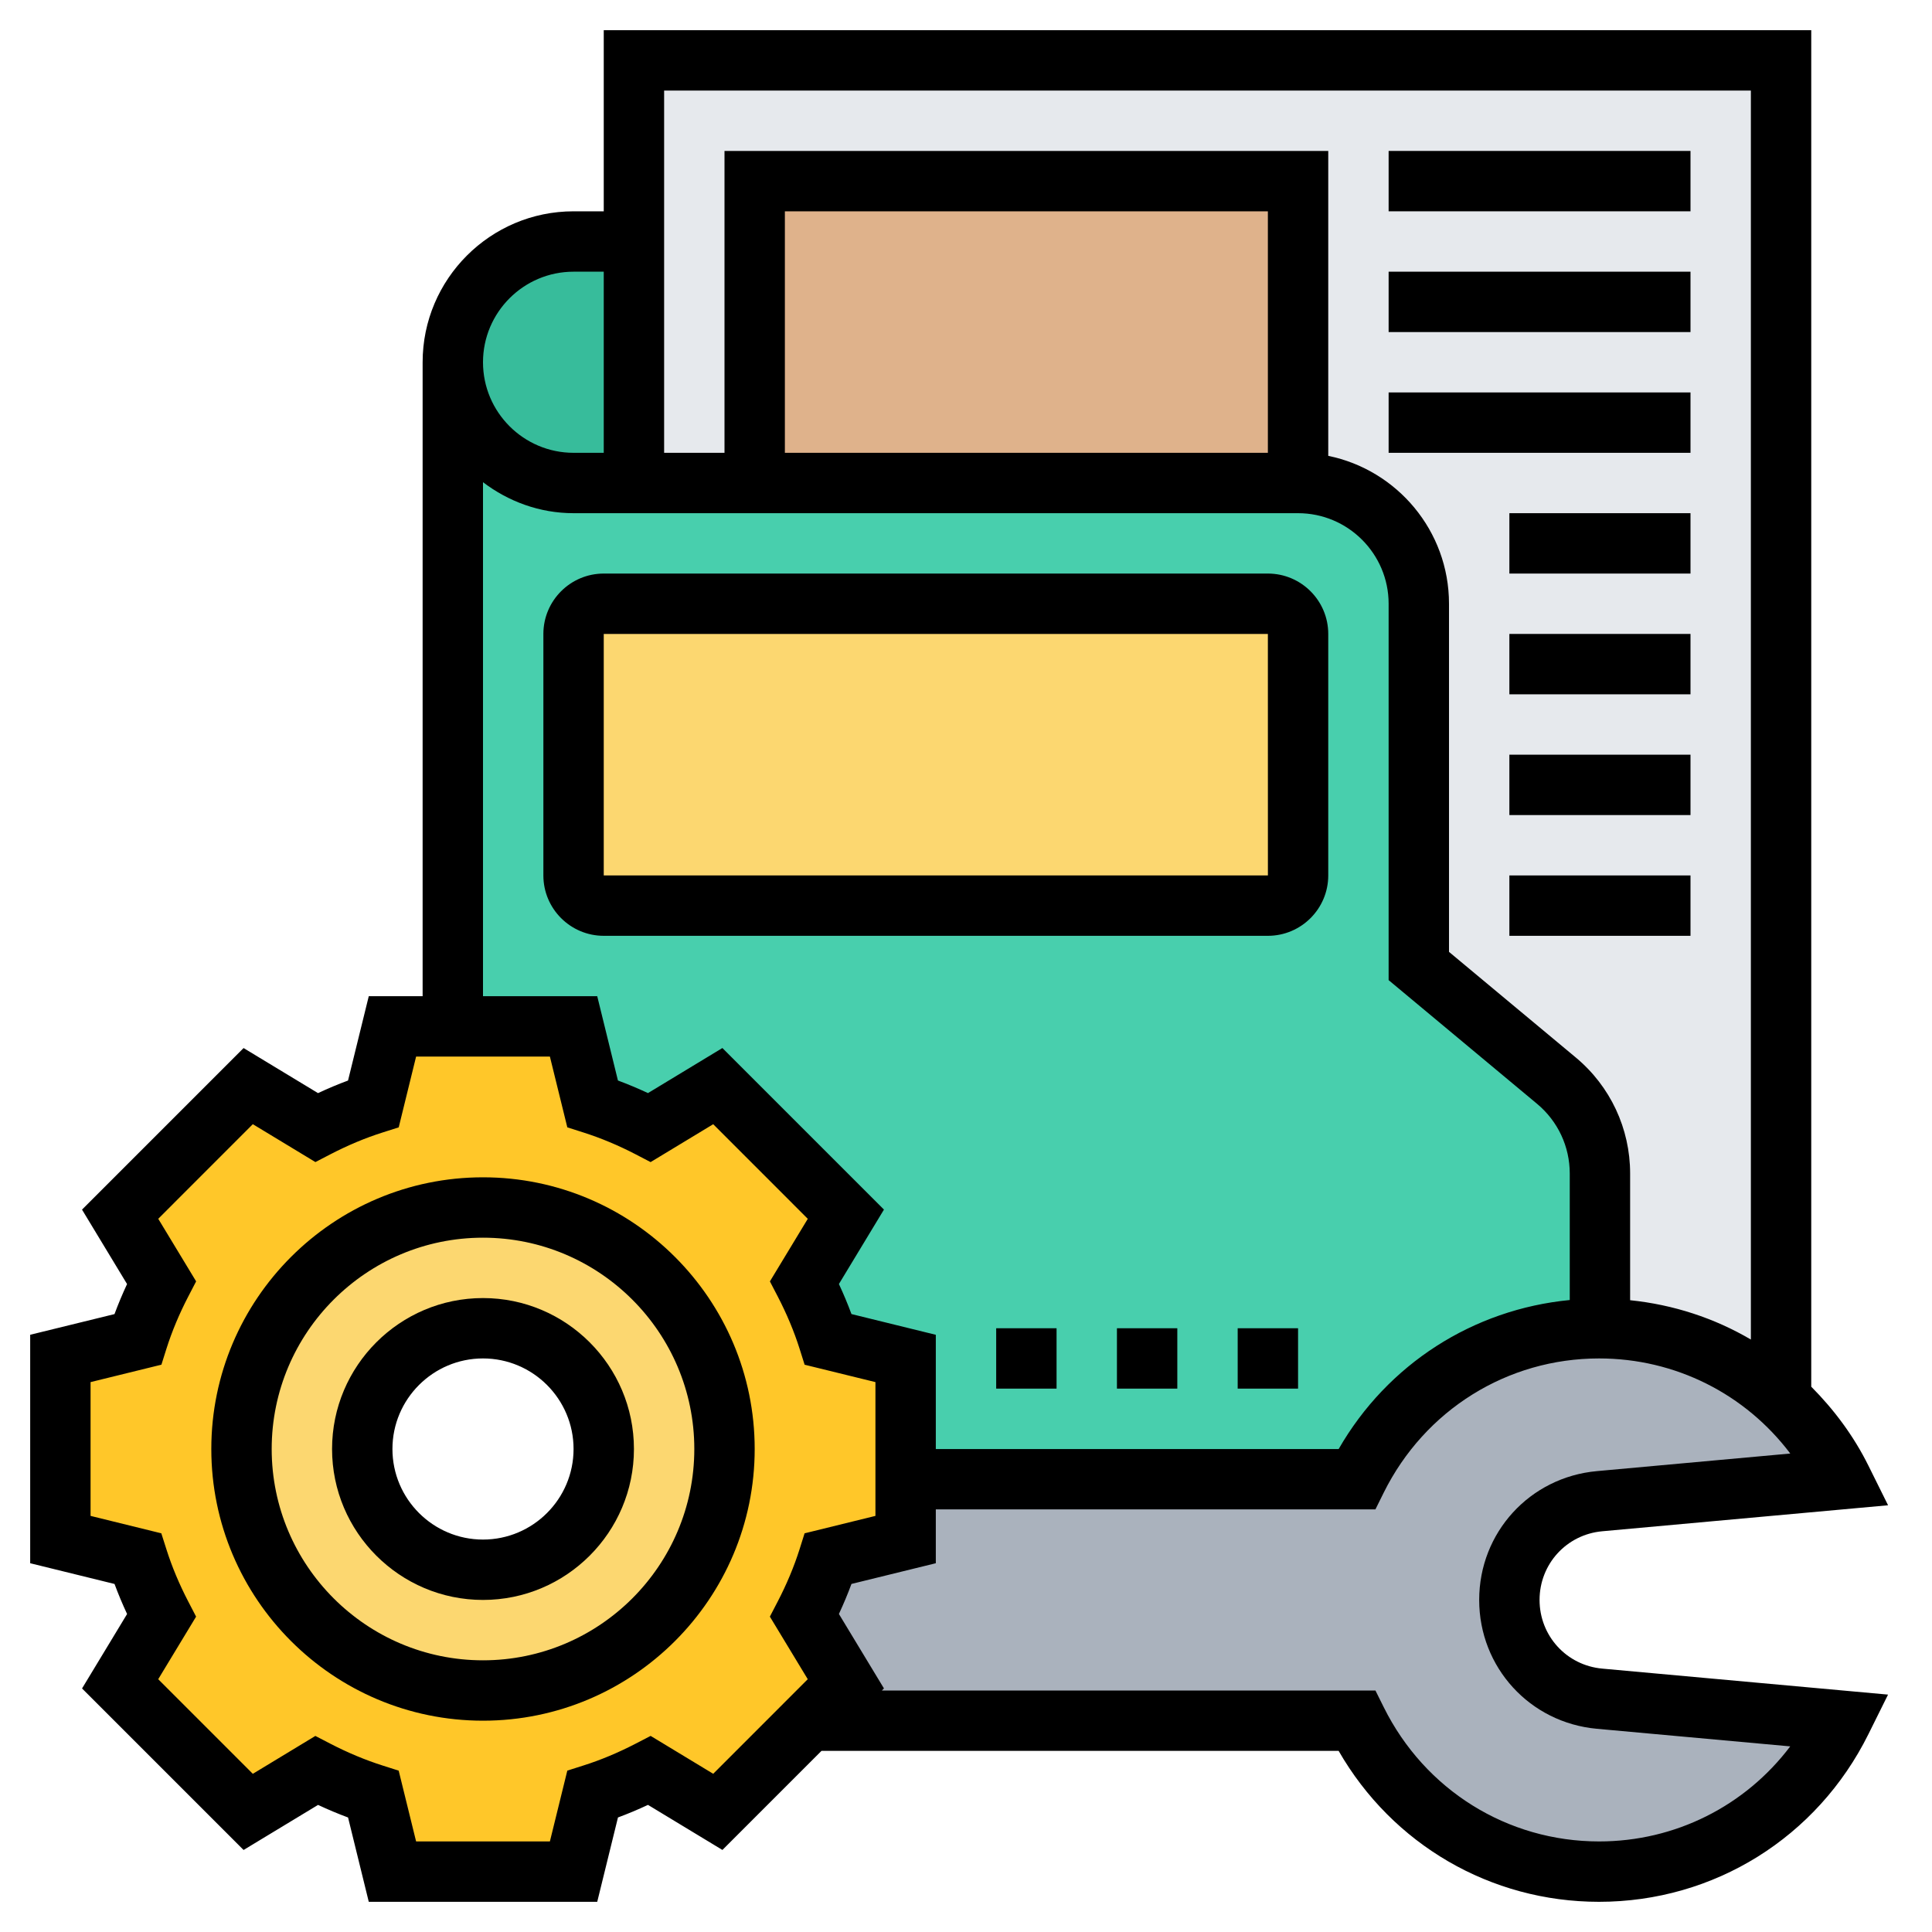 <svg id="Layer_5" enable-background="new 0 0 64 64" height="512" viewBox="0 0 64 64" width="512" xmlns="http://www.w3.org/2000/svg"><g><g><path d="m21 8v8h-2c-2.21 0-4-1.79-4-4 0-1.1.45-2.1 1.17-2.83.73-.72 1.73-1.17 2.83-1.17z" fill="#37bc9b"/><path d="m59 2v44.34l-.01.01c-1.58-1.46-3.68-2.34-5.99-2.35v-5.13c0-1.18-.53-2.31-1.44-3.07l-4.56-3.8v-12c0-2.21-1.79-4-4-4v-10h-18v10h-4v-8-6z" fill="#e6e9ed"/><path d="m25 6h18v10h-18z" fill="#dfb28b"/><path d="m53 38.87v5.13c-.01 0-.02 0-.03 0-3.52 0-6.56 2.04-8.03 5h-14.94v-4l-2.56-.63c-.21-.66-.48-1.28-.79-1.88l1.37-2.27-4.24-4.24-2.27 1.37c-.6-.31-1.22-.58-1.88-.79l-.63-2.56h-4v-22c0 2.21 1.79 4 4 4h2 4 18c2.21 0 4 1.79 4 4v12l4.56 3.8c.91.76 1.44 1.89 1.44 3.07z" fill="#48cfad"/><path d="m43 21v8c0 .55-.45 1-1 1h-22c-.55 0-1-.45-1-1v-8c0-.55.45-1 1-1h22c.55 0 1 .45 1 1z" fill="#fcd770"/><path d="m61 49-8.01.73c-1.69.15-2.99 1.57-2.99 3.27s1.3 3.12 2.99 3.27l8.01.73c-1.47 2.96-4.51 5-8.03 5s-6.56-2.04-8.03-5h-18.14l1.22-1.22-1.37-2.27c.31-.6.58-1.22.79-1.88l2.56-.63v-2h14.94c1.47-2.96 4.51-5 8.03-5h.03c2.31.01 4.41.89 5.99 2.35.82.74 1.51 1.64 2.01 2.65z" fill="#aab2bd"/><path d="m30 49v2l-2.56.63c-.21.66-.48 1.28-.79 1.88l1.37 2.27-1.22 1.22-3.02 3.02-2.27-1.37c-.6.31-1.22.58-1.88.79l-.63 2.56h-6l-.63-2.56c-.66-.21-1.28-.48-1.88-.79l-2.27 1.37-4.24-4.24 1.37-2.27c-.31-.6-.58-1.22-.79-1.88l-2.56-.63v-6l2.56-.63c.21-.66.48-1.28.79-1.88l-1.37-2.27 4.24-4.24 2.27 1.37c.6-.31 1.22-.58 1.88-.79l.63-2.56h2 4l.63 2.56c.66.21 1.28.48 1.88.79l2.27-1.37 4.24 4.24-1.37 2.27c.31.6.58 1.22.79 1.88l2.56.63zm-6-1c0-4.42-3.58-8-8-8s-8 3.58-8 8 3.58 8 8 8 8-3.58 8-8z" fill="#ffc729"/><path d="m16 40c4.42 0 8 3.58 8 8s-3.58 8-8 8-8-3.58-8-8 3.58-8 8-8zm4 8c0-2.21-1.79-4-4-4s-4 1.79-4 4 1.79 4 4 4 4-1.79 4-4z" fill="#fcd770"/></g><g><path d="m46 5h10v2h-10z"/><path d="m46 9h10v2h-10z"/><path d="m46 13h10v2h-10z"/><path d="m50 17h6v2h-6z"/><path d="m50 21h6v2h-6z"/><path d="m50 25h6v2h-6z"/><path d="m50 29h6v2h-6z"/><path d="m16 39c-4.963 0-9 4.038-9 9s4.037 9 9 9 9-4.038 9-9-4.037-9-9-9zm0 16c-3.859 0-7-3.14-7-7s3.141-7 7-7 7 3.14 7 7-3.141 7-7 7z"/><path d="m16 43c-2.757 0-5 2.243-5 5s2.243 5 5 5 5-2.243 5-5-2.243-5-5-5zm0 8c-1.654 0-3-1.346-3-3s1.346-3 3-3 3 1.346 3 3-1.346 3-3 3z"/><path d="m51 53c0-1.189.894-2.168 2.078-2.275l9.467-.861-.649-1.308c-.493-.995-1.145-1.864-1.896-2.62v-44.936h-40v6h-1c-2.757 0-5 2.243-5 5v21h-1.784l-.687 2.794c-.332.123-.664.262-.994.417l-2.466-1.493-5.352 5.352 1.492 2.466c-.154.331-.293.663-.416.995l-2.793.685v7.568l2.794.687c.123.333.262.665.416.995l-1.492 2.466 5.351 5.351 2.467-1.493c.33.155.662.293.994.417l.686 2.793h7.568l.687-2.794c.332-.123.664-.262.994-.417l2.466 1.493 3.282-3.282h17.131c1.782 3.1 5.033 5 8.627 5 3.805 0 7.225-2.129 8.924-5.556l.649-1.308-9.467-.861c-1.183-.107-2.077-1.086-2.077-2.275zm7-50v41.374c-1.208-.71-2.565-1.155-4-1.303v-4.198c0-1.488-.656-2.889-1.799-3.841l-4.201-3.5v-11.532c0-2.414-1.721-4.434-4-4.899v-10.101h-20v10h-2v-12zm-16 12h-16v-8h16zm-23-6h1v6h-1c-1.654 0-3-1.346-3-3s1.346-3 3-3zm-3 6.974c.838.635 1.87 1.026 3 1.026h24c1.654 0 3 1.346 3 3v12.468l4.921 4.101c.685.572 1.079 1.411 1.079 2.305v4.191c-3.2.31-6.036 2.119-7.655 4.936h-13.345v-3.784l-2.794-.687c-.123-.332-.262-.664-.416-.995l1.492-2.466-5.352-5.352-2.465 1.493c-.33-.154-.662-.293-.995-.417l-.686-2.793h-3.784zm7.626 42.785-2.073-1.255-.498.258c-.574.297-1.155.541-1.728.722l-.534.17-.577 2.346h-4.432l-.577-2.345-.534-.17c-.571-.182-1.153-.424-1.728-.722l-.498-.258-2.072 1.255-3.134-3.134 1.255-2.073-.259-.499c-.298-.573-.541-1.153-.723-1.727l-.17-.534-2.344-.577v-4.432l2.347-.577.169-.536c.181-.571.424-1.151.722-1.725l.259-.499-1.255-2.073 3.133-3.134 2.073 1.255.498-.258c.574-.297 1.155-.541 1.728-.722l.534-.17.576-2.345h4.432l.577 2.345.534.17c.574.183 1.155.425 1.727.722l.498.259 2.074-1.255 3.133 3.134-1.255 2.073.259.499c.298.574.541 1.154.722 1.725l.169.536 2.346.576v4.432l-2.347.577-.169.536c-.181.571-.424 1.151-.722 1.725l-.259.499 1.255 2.073zm29.346 2.241c-3.039 0-5.771-1.703-7.133-4.445l-.276-.555h-16.35l.069-.069-1.492-2.466c.154-.331.293-.663.416-.995l2.794-.686v-1.784h14.563l.275-.555c1.362-2.742 4.095-4.445 7.134-4.445 2.527 0 4.843 1.177 6.333 3.15l-6.408.583c-2.222.202-3.897 2.036-3.897 4.267s1.675 4.065 3.896 4.268l6.408.583c-1.49 1.972-3.805 3.149-6.332 3.149z"/><path d="m42 31c1.103 0 2-.897 2-2v-8c0-1.103-.897-2-2-2h-22c-1.103 0-2 .897-2 2v8c0 1.103.897 2 2 2zm-22-10h22l.001 8h-22.001z"/><path d="m41 44h2v2h-2z"/><path d="m33 44h2v2h-2z"/><path d="m37 44h2v2h-2z"/></g></g></svg>